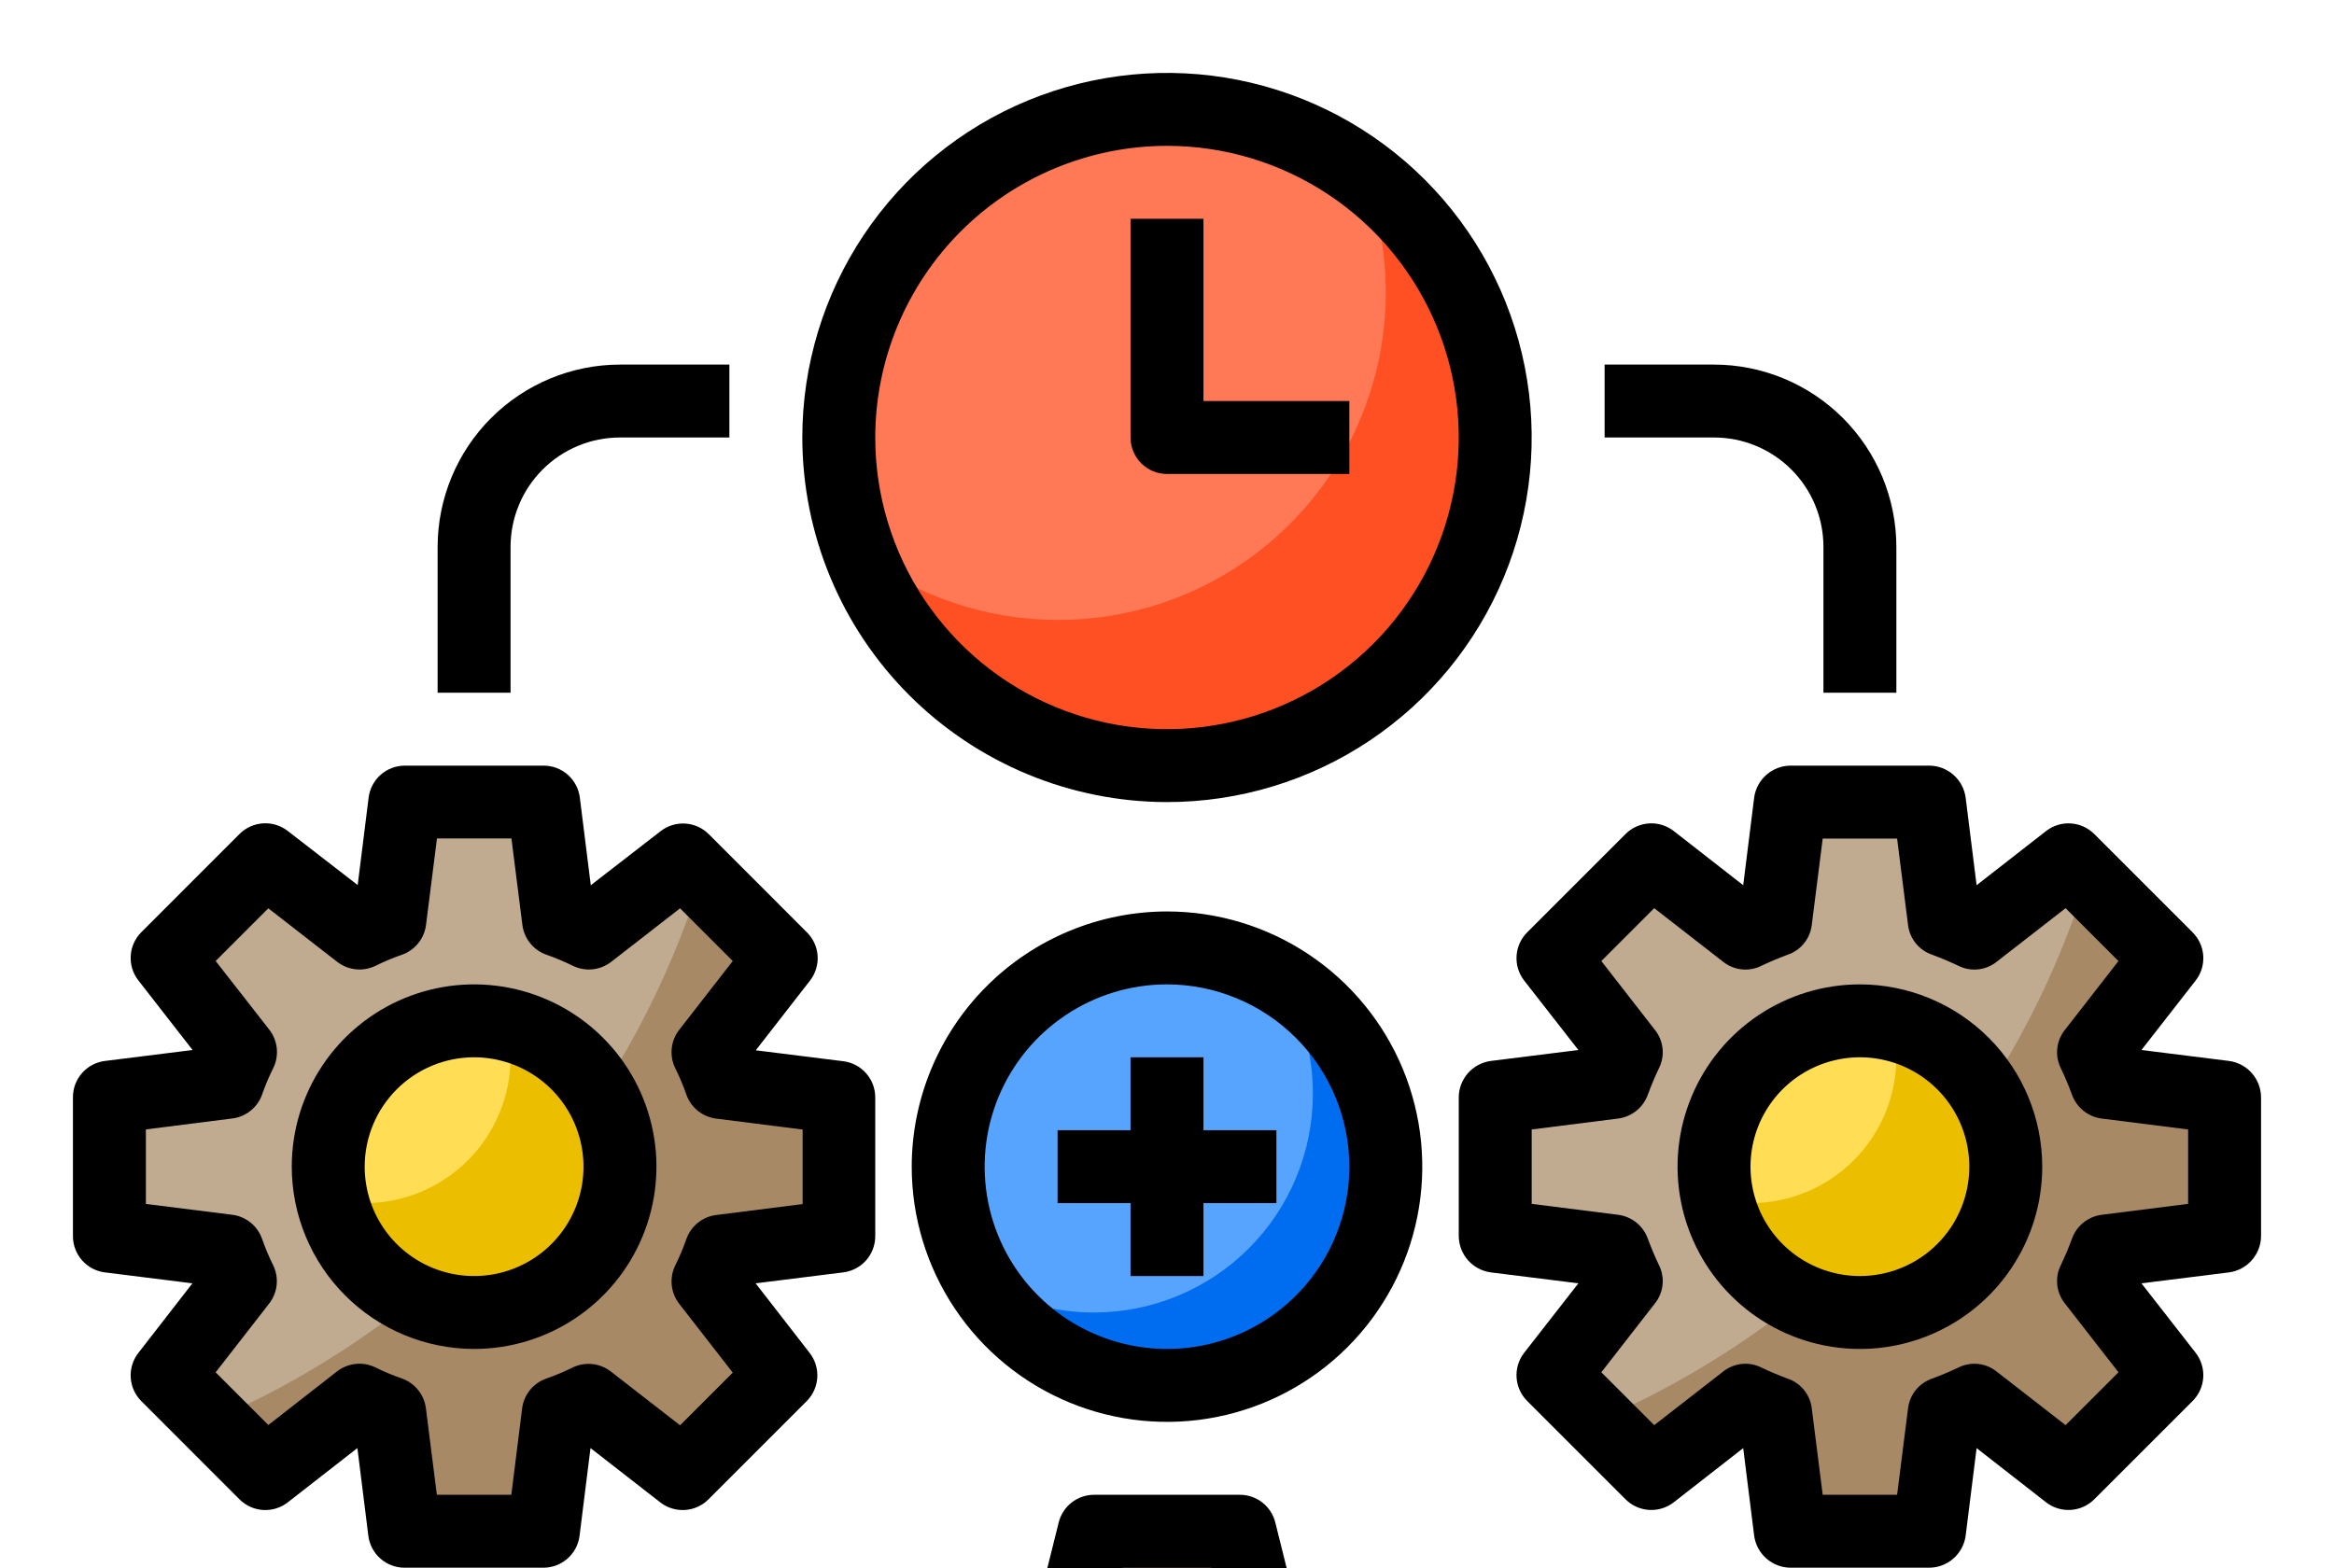 <svg width="183" height="123" viewBox="0 0 183 123" fill="none" xmlns="http://www.w3.org/2000/svg">
<path d="M91.5 60.047C105.713 60.047 117.234 48.525 117.234 34.312C117.234 20.1 105.713 8.578 91.5 8.578C77.287 8.578 65.766 20.1 65.766 34.312C65.766 48.525 77.287 60.047 91.5 60.047Z" fill="#FF7956"/>
<path d="M117.234 34.312C117.24 40.336 115.131 46.169 111.275 50.797C107.42 55.424 102.063 58.551 96.138 59.633C90.213 60.716 84.096 59.684 78.854 56.718C73.612 53.753 69.577 49.041 67.453 43.405C71.899 46.776 77.321 48.607 82.901 48.622C88.48 48.638 93.913 46.836 98.377 43.489C102.841 40.142 106.094 35.433 107.645 30.073C109.195 24.714 108.958 18.995 106.969 13.782C110.162 16.168 112.752 19.267 114.534 22.831C116.317 26.396 117.241 30.327 117.234 34.312Z" fill="#FF5023"/>
<path d="M91.5 108.656C100.975 108.656 108.656 100.975 108.656 91.5C108.656 82.025 100.975 74.344 91.5 74.344C82.025 74.344 74.344 82.025 74.344 91.5C74.344 100.975 82.025 108.656 91.5 108.656Z" fill="#57A4FF"/>
<path d="M108.657 91.5C108.652 95.238 107.426 98.872 105.165 101.85C102.905 104.827 99.734 106.985 96.135 107.995C92.536 109.005 88.705 108.811 85.226 107.444C81.747 106.077 78.809 103.611 76.86 100.421C79.541 102.075 82.632 102.947 85.782 102.937C90.332 102.937 94.695 101.13 97.913 97.912C101.13 94.695 102.938 90.331 102.938 85.781C102.947 82.631 102.075 79.541 100.422 76.86C102.939 78.385 105.019 80.534 106.462 83.099C107.905 85.663 108.661 88.557 108.657 91.5Z" fill="#006DF0"/>
<path d="M165.129 98.105C164.864 98.919 164.539 99.713 164.157 100.478L169.904 107.856L162.184 115.576L154.807 109.829C154.041 110.211 153.247 110.536 152.433 110.801L151.261 120.094H140.395L139.223 110.801C138.409 110.536 137.616 110.211 136.85 109.829L129.472 115.576L121.752 107.856L127.5 100.478C127.117 99.713 126.792 98.919 126.527 98.105L117.234 96.933V86.067L121.438 85.524L126.527 84.895C126.792 84.081 127.117 83.287 127.5 82.522L121.752 75.144L129.472 67.424L136.85 73.171C137.616 72.789 138.409 72.464 139.223 72.199L140.395 62.906H151.261L152.433 72.199C153.247 72.464 154.041 72.789 154.807 73.171L162.184 67.424L169.904 75.144L164.157 82.522C164.539 83.287 164.864 84.081 165.129 84.895L174.422 86.067V96.933L165.129 98.105Z" fill="#C0AB91"/>
<path d="M165.129 98.105C164.864 98.919 164.539 99.713 164.157 100.479L169.904 107.856L162.184 115.576L154.807 109.829C154.041 110.211 153.247 110.536 152.433 110.801L151.261 120.094H140.395L139.223 110.801C138.409 110.536 137.616 110.211 136.85 109.829L129.473 115.576L125.298 111.401C134.377 107.499 142.505 101.678 149.124 94.339C155.742 87 160.695 78.316 163.642 68.882L169.904 75.144L164.157 82.522C164.539 83.287 164.864 84.081 165.129 84.895L174.422 86.067V96.933L165.129 98.105Z" fill="#A78966"/>
<path d="M145.828 102.938C152.145 102.938 157.266 97.817 157.266 91.5C157.266 85.183 152.145 80.062 145.828 80.062C139.511 80.062 134.391 85.183 134.391 91.5C134.391 97.817 139.511 102.938 145.828 102.938Z" fill="#FFDE55"/>
<path d="M157.266 91.5C157.274 94.315 156.243 97.034 154.372 99.136C152.501 101.239 149.92 102.578 147.123 102.896C144.326 103.215 141.51 102.491 139.214 100.863C136.918 99.235 135.302 96.818 134.677 94.073C135.523 94.256 136.385 94.352 137.25 94.359C140.284 94.359 143.193 93.154 145.338 91.009C147.483 88.864 148.688 85.955 148.688 82.922C148.681 82.056 148.585 81.194 148.402 80.348C150.923 80.93 153.172 82.35 154.782 84.376C156.392 86.401 157.267 88.913 157.266 91.5Z" fill="#EBBF00"/>
<path d="M56.473 98.105C56.208 98.919 55.883 99.713 55.501 100.478L61.248 107.856L53.528 115.576L46.15 109.829C45.385 110.211 44.591 110.536 43.777 110.801L42.605 120.094H31.739L30.567 110.801C29.753 110.536 28.959 110.211 28.193 109.829L20.816 115.576L13.096 107.856L18.843 100.478C18.461 99.713 18.136 98.919 17.871 98.105L8.578 96.933V86.067L12.781 85.524L17.871 84.895C18.136 84.081 18.461 83.287 18.843 82.522L13.096 75.144L20.816 67.424L28.193 73.171C28.959 72.789 29.753 72.464 30.567 72.199L31.739 62.906H42.605L43.777 72.199C44.591 72.464 45.385 72.789 46.15 73.171L53.528 67.424L61.248 75.144L55.501 82.522C55.883 83.287 56.208 84.081 56.473 84.895L65.766 86.067V96.933L56.473 98.105Z" fill="#C0AB91"/>
<path d="M56.473 98.105C56.208 98.919 55.883 99.713 55.501 100.479L61.248 107.856L53.528 115.576L46.15 109.829C45.385 110.211 44.591 110.536 43.777 110.801L42.605 120.094H31.739L30.567 110.801C29.753 110.536 28.959 110.211 28.194 109.829L20.816 115.576L16.642 111.401C26.864 106.974 35.868 100.147 42.891 91.5C48.303 84.785 52.406 77.113 54.986 68.882L61.248 75.144L55.501 82.522C55.883 83.287 56.208 84.081 56.473 84.895L65.766 86.067V96.933L56.473 98.105Z" fill="#A78966"/>
<path d="M37.172 102.938C43.489 102.938 48.609 97.817 48.609 91.5C48.609 85.183 43.489 80.062 37.172 80.062C30.855 80.062 25.734 85.183 25.734 91.5C25.734 97.817 30.855 102.938 37.172 102.938Z" fill="#FFDE55"/>
<path d="M48.61 91.5C48.617 94.315 47.587 97.034 45.716 99.136C43.844 101.239 41.263 102.578 38.467 102.896C35.67 103.215 32.854 102.491 30.558 100.863C28.261 99.235 26.646 96.818 26.02 94.073C26.866 94.256 27.729 94.352 28.594 94.359C31.627 94.359 34.536 93.154 36.681 91.009C38.826 88.864 40.031 85.955 40.031 82.922C40.024 82.056 39.928 81.194 39.745 80.348C42.267 80.93 44.516 82.35 46.126 84.376C47.736 86.401 48.611 88.913 48.61 91.5Z" fill="#EBBF00"/>
<path d="M145.914 166.988C146.867 169.411 147.66 171.894 148.287 174.422H34.312C34.719 171.78 35.663 169.25 37.086 166.988L29.223 159.353L34.941 149.46L45.492 152.462C46.605 151.058 47.788 149.713 49.038 148.43C50.959 146.37 53.034 144.459 55.243 142.711L52.241 132.16L62.134 126.442L69.769 134.305C74.066 132.606 78.548 131.416 83.122 130.759L85.781 120.094H97.219L99.878 130.759C104.452 131.416 108.933 132.606 113.231 134.305L120.866 126.442L130.759 132.16L127.757 142.711C131.191 145.772 134.446 149.028 137.507 152.462L148.058 149.46L153.777 159.353L145.914 166.988Z" fill="#957856"/>
<path d="M145.914 166.988C146.868 169.411 147.661 171.894 148.287 174.422H135.392C131.72 165.933 126.537 158.182 120.094 151.547C109.989 141.228 97.221 133.913 83.208 130.416L85.781 120.094H97.219L99.878 130.759C104.452 131.416 108.934 132.606 113.231 134.305L120.866 126.442L130.759 132.16L127.757 142.711C131.191 145.772 134.446 149.028 137.508 152.462L148.059 149.46L153.777 159.353L145.914 166.988Z" fill="#6A563D"/>
<path d="M174.765 83.208L167.903 82.35L172.163 76.889C172.587 76.336 172.795 75.648 172.748 74.953C172.7 74.258 172.401 73.604 171.906 73.114L164.214 65.422C163.724 64.927 163.07 64.628 162.375 64.58C161.68 64.533 160.992 64.741 160.44 65.165L154.978 69.426L154.12 62.563C154.028 61.869 153.688 61.231 153.162 60.769C152.637 60.306 151.961 60.05 151.261 60.047H140.395C139.695 60.05 139.02 60.306 138.494 60.769C137.968 61.231 137.628 61.869 137.536 62.563L136.678 69.426L131.217 65.165C130.664 64.741 129.976 64.533 129.281 64.58C128.586 64.628 127.932 64.927 127.442 65.422L119.751 73.114C119.255 73.604 118.956 74.258 118.909 74.953C118.861 75.648 119.069 76.336 119.493 76.889L123.754 82.35L116.891 83.208C116.197 83.3 115.56 83.64 115.097 84.166C114.634 84.691 114.378 85.367 114.375 86.067V96.933C114.378 97.633 114.634 98.309 115.097 98.834C115.56 99.36 116.197 99.7 116.891 99.792L123.754 100.65L119.493 106.111C119.069 106.664 118.861 107.352 118.909 108.047C118.956 108.742 119.255 109.396 119.751 109.886L127.442 117.577C127.932 118.073 128.586 118.372 129.281 118.42C129.976 118.467 130.664 118.259 131.217 117.835L136.678 113.574L137.536 120.437C137.628 121.131 137.968 121.768 138.494 122.231C139.02 122.694 139.695 122.95 140.395 122.953H151.261C151.961 122.95 152.637 122.694 153.162 122.231C153.688 121.768 154.028 121.131 154.12 120.437L154.978 113.574L160.44 117.835C160.992 118.259 161.68 118.467 162.375 118.42C163.07 118.372 163.724 118.073 164.214 117.577L171.906 109.886C172.401 109.396 172.7 108.742 172.748 108.047C172.795 107.352 172.587 106.664 172.163 106.111L167.903 100.65L174.765 99.792C175.459 99.7 176.097 99.36 176.559 98.834C177.022 98.309 177.278 97.633 177.281 96.933V86.067C177.278 85.367 177.022 84.691 176.559 84.166C176.097 83.64 175.459 83.3 174.765 83.208ZM171.562 94.417L164.786 95.274C164.255 95.342 163.754 95.558 163.339 95.896C162.925 96.235 162.613 96.683 162.441 97.19C162.184 97.876 161.898 98.563 161.583 99.22C161.343 99.698 161.245 100.235 161.301 100.768C161.357 101.3 161.564 101.805 161.898 102.223L166.101 107.627L161.955 111.773L156.551 107.57C156.133 107.236 155.628 107.029 155.096 106.973C154.564 106.917 154.027 107.015 153.548 107.255C152.891 107.57 152.205 107.856 151.518 108.113C151.009 108.28 150.558 108.59 150.218 109.006C149.879 109.421 149.665 109.925 149.602 110.458L148.745 117.234H142.912L142.054 110.458C141.991 109.925 141.778 109.421 141.438 109.006C141.099 108.59 140.648 108.28 140.138 108.113C139.452 107.856 138.765 107.57 138.108 107.255C137.63 107.015 137.093 106.917 136.561 106.973C136.029 107.029 135.524 107.236 135.105 107.57L129.701 111.773L125.555 107.627L129.758 102.223C130.092 101.805 130.299 101.3 130.355 100.768C130.411 100.235 130.313 99.698 130.073 99.22C129.758 98.563 129.472 97.876 129.215 97.19C129.043 96.683 128.732 96.235 128.317 95.896C127.903 95.558 127.401 95.342 126.87 95.274L120.094 94.417V88.583L126.87 87.726C127.401 87.658 127.903 87.442 128.317 87.103C128.732 86.765 129.043 86.317 129.215 85.81C129.472 85.124 129.758 84.437 130.073 83.78C130.313 83.302 130.411 82.765 130.355 82.233C130.299 81.7 130.092 81.195 129.758 80.777L125.555 75.373L129.701 71.227L135.105 75.43C135.524 75.764 136.029 75.971 136.561 76.027C137.093 76.083 137.63 75.985 138.108 75.745C138.765 75.43 139.452 75.144 140.138 74.887C140.648 74.719 141.099 74.41 141.438 73.994C141.778 73.579 141.991 73.075 142.054 72.542L142.912 65.766H148.745L149.602 72.542C149.665 73.075 149.879 73.579 150.218 73.994C150.558 74.41 151.009 74.719 151.518 74.887C152.205 75.144 152.891 75.43 153.548 75.745C154.027 75.985 154.564 76.083 155.096 76.027C155.628 75.971 156.133 75.764 156.551 75.43L161.955 71.227L166.101 75.373L161.898 80.777C161.564 81.195 161.357 81.7 161.301 82.233C161.245 82.765 161.343 83.302 161.583 83.78C161.898 84.437 162.184 85.124 162.441 85.81C162.613 86.317 162.925 86.765 163.339 87.103C163.754 87.442 164.255 87.658 164.786 87.726L171.562 88.583V94.417Z" fill="black"/>
<path d="M8.224 99.792L15.086 100.65L10.846 106.111C10.418 106.661 10.205 107.349 10.249 108.044C10.292 108.74 10.588 109.396 11.08 109.889L18.78 117.592C19.273 118.086 19.929 118.382 20.626 118.426C21.322 118.47 22.01 118.257 22.561 117.829L28.022 113.571L28.88 120.448C28.967 121.144 29.306 121.783 29.833 122.245C30.36 122.706 31.038 122.958 31.739 122.953H42.605C43.302 122.953 43.974 122.698 44.497 122.237C45.019 121.776 45.355 121.14 45.441 120.448L46.299 113.571L51.769 117.829C52.32 118.257 53.008 118.47 53.704 118.426C54.4 118.382 55.056 118.086 55.549 117.592L63.249 109.889C63.742 109.396 64.038 108.74 64.081 108.044C64.124 107.349 63.912 106.661 63.484 106.111L59.246 100.65L66.109 99.792C66.804 99.708 67.444 99.372 67.908 98.848C68.371 98.323 68.627 97.647 68.625 96.947V86.067C68.625 85.37 68.37 84.698 67.909 84.175C67.448 83.653 66.812 83.317 66.12 83.231L59.258 82.373L63.51 76.906C63.938 76.356 64.15 75.668 64.107 74.973C64.064 74.277 63.768 73.621 63.275 73.129L55.575 65.425C55.082 64.931 54.426 64.635 53.73 64.591C53.034 64.547 52.345 64.76 51.795 65.188L46.322 69.428L45.464 62.566C45.38 61.868 45.043 61.225 44.515 60.761C43.988 60.296 43.308 60.042 42.605 60.047H31.739C31.042 60.047 30.37 60.302 29.847 60.763C29.325 61.224 28.989 61.86 28.903 62.552L28.045 69.414L22.561 65.171C22.01 64.743 21.322 64.53 20.626 64.574C19.929 64.618 19.273 64.914 18.78 65.408L11.08 73.111C10.588 73.604 10.292 74.26 10.249 74.956C10.205 75.651 10.418 76.338 10.846 76.888L15.098 82.35L8.235 83.208C7.538 83.292 6.896 83.63 6.432 84.157C5.967 84.685 5.714 85.365 5.719 86.067V96.961C5.72 97.657 5.976 98.329 6.437 98.85C6.898 99.371 7.533 99.706 8.224 99.792ZM11.438 88.578L18.214 87.72C18.746 87.653 19.248 87.439 19.664 87.1C20.079 86.762 20.392 86.314 20.565 85.807C20.807 85.112 21.093 84.433 21.422 83.774C21.66 83.292 21.756 82.754 21.702 82.22C21.647 81.686 21.443 81.178 21.114 80.754L16.908 75.37L21.039 71.238L26.435 75.433C26.858 75.762 27.364 75.966 27.897 76.021C28.43 76.076 28.968 75.98 29.449 75.745C30.111 75.416 30.794 75.13 31.493 74.887C32 74.713 32.447 74.401 32.785 73.985C33.123 73.57 33.337 73.068 33.403 72.537L34.261 65.757H40.1L40.958 72.537C41.024 73.068 41.238 73.57 41.576 73.985C41.914 74.401 42.361 74.713 42.868 74.887C43.567 75.13 44.249 75.416 44.912 75.745C45.393 75.98 45.931 76.076 46.464 76.021C46.997 75.966 47.503 75.762 47.926 75.433L53.322 71.238L57.453 75.37L53.256 80.766C52.926 81.189 52.722 81.697 52.668 82.231C52.613 82.765 52.71 83.304 52.947 83.785C53.276 84.444 53.563 85.123 53.805 85.818C53.978 86.325 54.29 86.774 54.706 87.112C55.121 87.45 55.624 87.665 56.155 87.731L62.932 88.589V94.434L56.155 95.291C55.624 95.358 55.121 95.573 54.706 95.911C54.29 96.249 53.978 96.697 53.805 97.204C53.562 97.9 53.276 98.581 52.947 99.24C52.711 99.722 52.614 100.259 52.669 100.793C52.723 101.326 52.927 101.834 53.256 102.257L57.453 107.653L53.322 111.784L47.926 107.59C47.504 107.253 46.995 107.043 46.458 106.984C45.921 106.925 45.378 107.019 44.892 107.255C44.23 107.584 43.547 107.87 42.848 108.113C42.341 108.287 41.894 108.599 41.556 109.014C41.218 109.43 41.004 109.932 40.938 110.463L40.091 117.234H34.252L33.395 110.455C33.328 109.923 33.114 109.421 32.776 109.006C32.439 108.59 31.991 108.278 31.485 108.104C30.786 107.862 30.103 107.575 29.44 107.247C28.959 107.011 28.422 106.915 27.889 106.97C27.356 107.025 26.849 107.229 26.426 107.558L21.039 111.761L16.908 107.63L21.105 102.234C21.434 101.811 21.637 101.304 21.692 100.771C21.746 100.239 21.65 99.701 21.414 99.22C21.085 98.561 20.799 97.88 20.556 97.184C20.383 96.677 20.071 96.229 19.655 95.891C19.24 95.553 18.737 95.338 18.206 95.272L11.438 94.422V88.578Z" fill="black"/>
<path d="M37.172 105.797C39.999 105.797 42.764 104.958 45.115 103.387C47.466 101.816 49.298 99.584 50.38 96.971C51.463 94.359 51.746 91.484 51.194 88.711C50.642 85.938 49.281 83.39 47.281 81.391C45.282 79.391 42.734 78.029 39.961 77.478C37.188 76.926 34.313 77.209 31.701 78.291C29.088 79.374 26.855 81.206 25.285 83.557C23.713 85.908 22.875 88.672 22.875 91.5C22.88 95.29 24.387 98.924 27.067 101.604C29.748 104.285 33.382 105.792 37.172 105.797ZM37.172 82.922C38.868 82.922 40.527 83.425 41.938 84.368C43.348 85.31 44.448 86.65 45.097 88.217C45.746 89.785 45.916 91.51 45.585 93.174C45.254 94.838 44.437 96.366 43.237 97.566C42.038 98.765 40.509 99.582 38.845 99.913C37.181 100.244 35.457 100.074 33.889 99.425C32.322 98.776 30.982 97.676 30.039 96.266C29.097 94.855 28.594 93.197 28.594 91.5C28.594 89.225 29.497 87.043 31.106 85.434C32.715 83.826 34.897 82.922 37.172 82.922Z" fill="black"/>
<path d="M145.828 77.203C143 77.203 140.236 78.042 137.885 79.613C135.534 81.183 133.702 83.416 132.62 86.029C131.537 88.641 131.254 91.516 131.806 94.289C132.358 97.062 133.719 99.61 135.719 101.609C137.718 103.609 140.266 104.971 143.039 105.522C145.812 106.074 148.687 105.791 151.299 104.709C153.912 103.626 156.145 101.794 157.716 99.443C159.287 97.092 160.125 94.328 160.125 91.5C160.12 87.71 158.613 84.076 155.933 81.396C153.252 78.715 149.619 77.208 145.828 77.203ZM145.828 100.078C144.132 100.078 142.473 99.575 141.062 98.632C139.652 97.69 138.552 96.35 137.903 94.783C137.254 93.215 137.084 91.49 137.415 89.826C137.746 88.162 138.563 86.634 139.762 85.434C140.962 84.235 142.491 83.418 144.155 83.087C145.819 82.756 147.543 82.926 149.111 83.575C150.678 84.224 152.018 85.324 152.961 86.734C153.903 88.145 154.406 89.803 154.406 91.5C154.406 93.775 153.502 95.957 151.894 97.566C150.285 99.174 148.103 100.078 145.828 100.078Z" fill="black"/>
<path d="M150.46 171.563C150.089 170.276 149.688 168.989 149.259 167.731L155.779 161.412C156.238 160.968 156.535 160.383 156.623 159.751C156.711 159.119 156.585 158.476 156.265 157.923L150.546 148.03C150.23 147.476 149.736 147.044 149.145 146.806C148.553 146.567 147.898 146.535 147.286 146.715L138.451 149.231C136.564 147.172 133.247 143.798 131.017 141.739L133.504 132.932C133.684 132.32 133.652 131.665 133.413 131.074C133.174 130.482 132.743 129.989 132.189 129.673L122.295 123.954C121.741 123.641 121.099 123.519 120.469 123.607C119.839 123.694 119.255 123.987 118.807 124.44L112.488 130.959C109.14 129.763 105.696 128.854 102.194 128.243L99.992 119.407C99.839 118.788 99.483 118.237 98.98 117.843C98.477 117.449 97.857 117.235 97.219 117.234H85.781C85.143 117.235 84.523 117.449 84.02 117.843C83.517 118.237 83.161 118.788 83.008 119.407L80.806 128.243C77.304 128.854 73.86 129.763 70.512 130.959L64.193 124.44C63.745 123.987 63.161 123.694 62.531 123.607C61.901 123.519 61.259 123.641 60.705 123.954L50.811 129.673C50.257 129.989 49.826 130.482 49.587 131.074C49.348 131.665 49.316 132.32 49.496 132.932L51.983 141.682C50.23 143.161 48.568 144.747 47.008 146.429C46.122 147.315 45.292 148.23 44.463 149.202L35.714 146.715C35.102 146.535 34.447 146.567 33.855 146.806C33.264 147.044 32.77 147.476 32.454 148.03L26.735 157.923C26.415 158.476 26.289 159.119 26.377 159.751C26.465 160.383 26.762 160.968 27.221 161.412L33.541 167.531C32.902 168.818 32.403 170.169 32.054 171.563H5.719V177.281H177.281V171.563H150.46ZM61.791 171.563C64.803 166.349 69.135 162.021 74.35 159.011C79.564 156.002 85.479 154.418 91.5 154.418C97.521 154.418 103.436 156.002 108.651 159.011C113.865 162.021 118.196 166.349 121.209 171.563H61.791ZM127.643 171.563C124.401 164.719 119.284 158.937 112.886 154.888C106.488 150.839 99.072 148.689 91.5 148.689C83.928 148.689 76.512 150.839 70.114 154.888C63.716 158.937 58.599 164.719 55.358 171.563H38.001C38.417 170.487 38.934 169.453 39.545 168.474C39.876 167.917 40.01 167.265 39.927 166.623C39.844 165.98 39.549 165.384 39.088 164.929L32.826 158.867L36.314 152.805L44.721 155.207C45.261 155.362 45.835 155.352 46.37 155.179C46.905 155.006 47.376 154.677 47.723 154.235C48.838 152.862 49.925 151.604 51.126 150.375C52.957 148.426 54.926 146.61 57.016 144.942C57.46 144.596 57.79 144.125 57.963 143.59C58.136 143.055 58.145 142.48 57.988 141.939L55.586 133.533L61.648 130.044L67.71 136.306C68.106 136.713 68.613 136.992 69.168 137.109C69.723 137.227 70.301 137.176 70.827 136.964C74.922 135.348 79.193 134.216 83.551 133.59C84.111 133.507 84.634 133.259 85.051 132.876C85.469 132.494 85.763 131.996 85.896 131.445L88.012 122.953H94.988L97.104 131.445C97.237 131.996 97.531 132.494 97.949 132.876C98.366 133.259 98.889 133.507 99.449 133.59C103.807 134.216 108.077 135.348 112.173 136.964C112.699 137.176 113.277 137.227 113.832 137.109C114.387 136.992 114.894 136.713 115.29 136.306L121.352 130.044L127.414 133.533L125.012 141.939C124.855 142.48 124.864 143.055 125.037 143.59C125.21 144.125 125.54 144.596 125.984 144.942C129.238 147.88 132.339 150.981 135.277 154.235C135.624 154.677 136.095 155.006 136.63 155.179C137.165 155.352 137.739 155.362 138.279 155.207L146.686 152.805L150.174 158.867L143.912 164.929C143.506 165.324 143.226 165.832 143.109 166.387C142.992 166.942 143.043 167.519 143.255 168.045C143.712 169.189 144.141 170.362 144.513 171.563H127.643Z" fill="black"/>
<path d="M91.5 62.906C97.155 62.906 102.684 61.229 107.386 58.087C112.088 54.945 115.753 50.48 117.917 45.255C120.081 40.03 120.648 34.281 119.544 28.734C118.441 23.188 115.718 18.093 111.719 14.094C107.72 10.095 102.625 7.371 97.078 6.268C91.532 5.165 85.782 5.731 80.558 7.895C75.333 10.059 70.867 13.725 67.725 18.427C64.583 23.129 62.906 28.657 62.906 34.312C62.915 41.894 65.93 49.162 71.29 54.522C76.651 59.883 83.919 62.898 91.5 62.906ZM91.5 11.438C96.024 11.438 100.447 12.779 104.209 15.293C107.97 17.806 110.902 21.379 112.634 25.559C114.365 29.738 114.818 34.338 113.935 38.775C113.053 43.212 110.874 47.288 107.675 50.488C104.476 53.687 100.4 55.865 95.963 56.748C91.525 57.631 86.926 57.178 82.746 55.446C78.566 53.715 74.994 50.783 72.48 47.021C69.967 43.259 68.625 38.837 68.625 34.312C68.632 28.248 71.044 22.433 75.332 18.145C79.621 13.857 85.435 11.444 91.5 11.438Z" fill="black"/>
<path d="M91.5 37.172H105.797V31.453H94.359V17.156H88.641V34.312C88.641 35.071 88.942 35.798 89.478 36.334C90.014 36.871 90.742 37.172 91.5 37.172Z" fill="black"/>
<path d="M40.031 42.891C40.031 40.616 40.935 38.434 42.544 36.825C44.152 35.216 46.334 34.312 48.609 34.312H57.188V28.594H48.609C44.819 28.598 41.185 30.106 38.505 32.786C35.825 35.466 34.317 39.1 34.312 42.891V54.328H40.031V42.891Z" fill="black"/>
<path d="M142.969 42.891V54.328H148.687V42.891C148.683 39.1 147.175 35.466 144.495 32.786C141.815 30.106 138.181 28.598 134.391 28.594H125.812V34.312H134.391C136.666 34.312 138.848 35.216 140.456 36.825C142.065 38.434 142.969 40.616 142.969 42.891Z" fill="black"/>
<path d="M88.641 82.922V88.641H82.922V94.359H88.641V100.078H94.359V94.359H100.078V88.641H94.359V82.922H88.641Z" fill="black"/>
<path d="M71.484 91.5C71.484 95.459 72.658 99.329 74.858 102.62C77.057 105.912 80.183 108.477 83.84 109.992C87.498 111.507 91.522 111.903 95.405 111.131C99.287 110.359 102.854 108.452 105.653 105.653C108.452 102.854 110.359 99.287 111.131 95.405C111.903 91.522 111.507 87.498 109.992 83.84C108.477 80.183 105.912 77.057 102.62 74.858C99.329 72.658 95.459 71.484 91.5 71.484C86.193 71.49 81.106 73.601 77.353 77.353C73.601 81.106 71.49 86.193 71.484 91.5ZM105.797 91.5C105.797 94.328 104.958 97.092 103.387 99.443C101.816 101.794 99.584 103.626 96.971 104.709C94.359 105.791 91.484 106.074 88.711 105.522C85.938 104.971 83.39 103.609 81.391 101.609C79.391 99.61 78.029 97.062 77.478 94.289C76.926 91.516 77.209 88.641 78.291 86.029C79.374 83.416 81.206 81.183 83.557 79.613C85.908 78.042 88.672 77.203 91.5 77.203C95.29 77.208 98.924 78.715 101.604 81.396C104.285 84.076 105.792 87.71 105.797 91.5Z" fill="black"/>
</svg>
